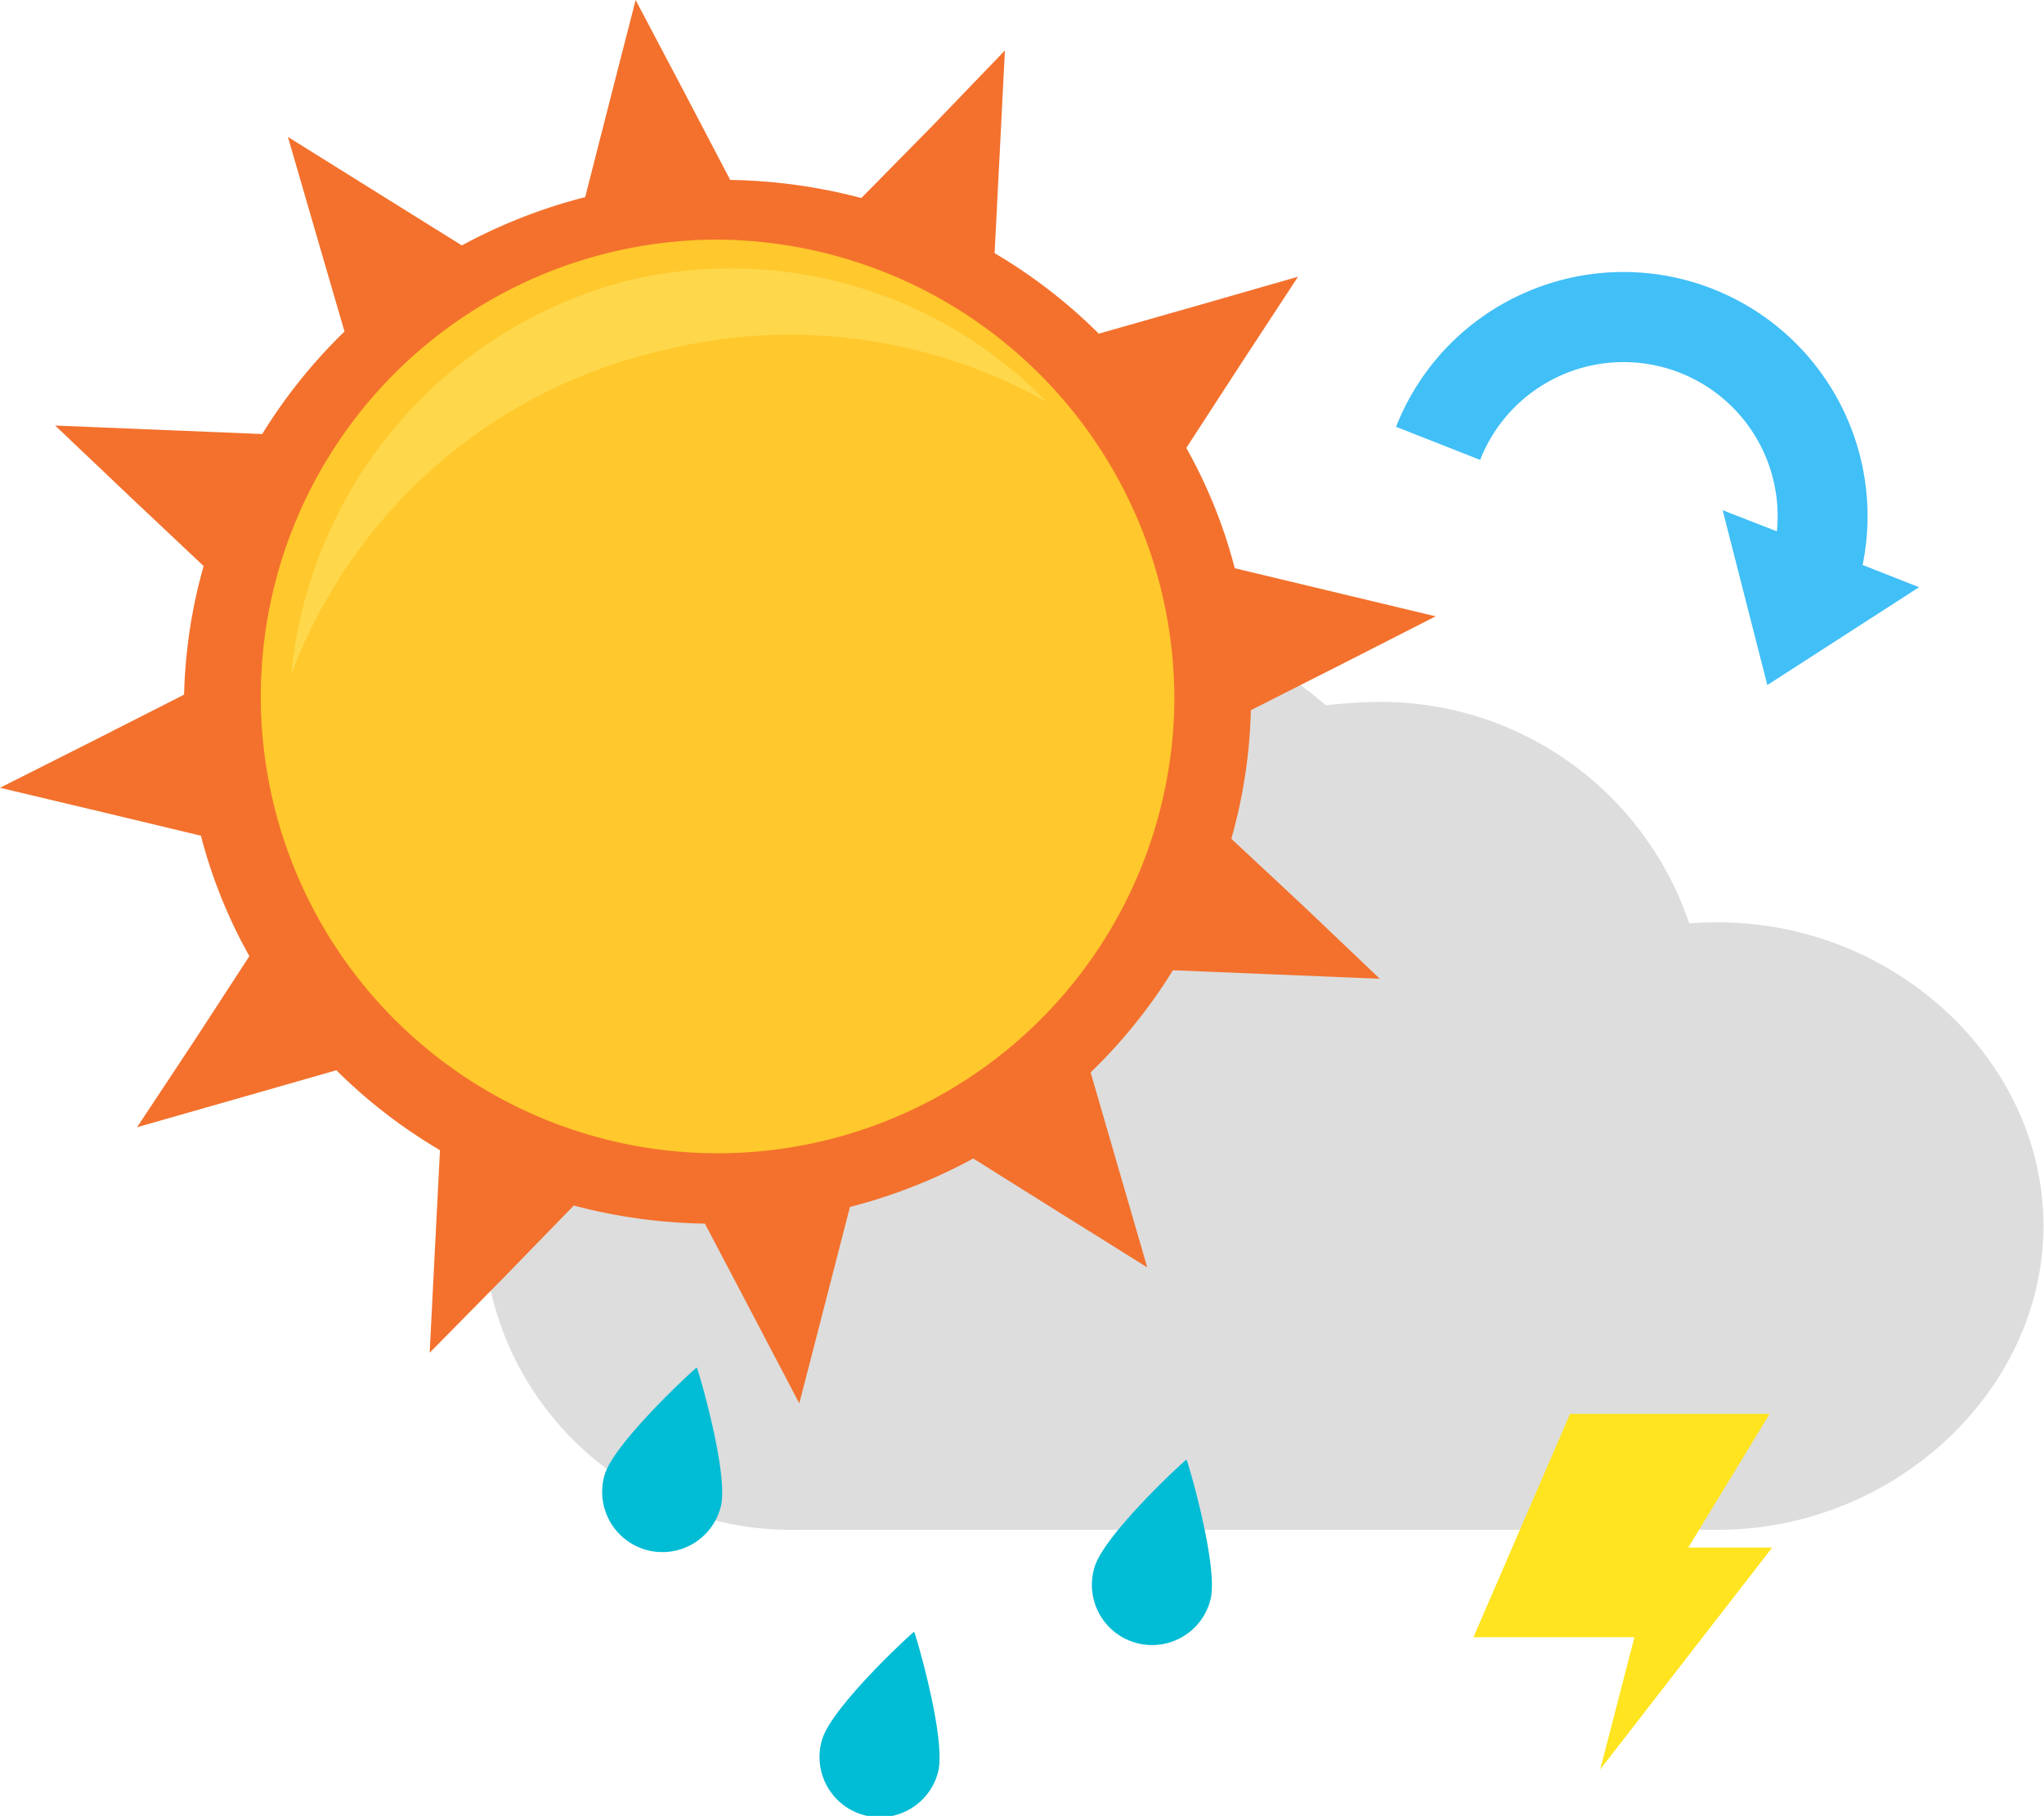 <svg height="100.41" viewBox="0 0 113.03 100.41" width="113.03" xmlns="http://www.w3.org/2000/svg"><path d="m95 51q-.8 0-1.59.06a18 18 0 0 0 -17-12.25 28.61 28.61 0 0 0 -3.1.19 22.26 22.26 0 0 0 -14.67-5.5c-11.82 0-21.44 8.43-23.5 20.29-5.1 3.26-8.43 8.69-8.43 14a17 17 0 0 0 17.16 16.8h51.13c9.75 0 18-7.7 18-16.81s-8.21-16.78-18-16.78z" fill="#ddd"/><path d="m68.09 46.38a28.43 28.43 0 0 0 1.08-7.11l5-2.53 5.22-2.66-5.68-1.36-5.43-1.3a27.65 27.65 0 0 0 -2.68-6.65l3-4.62 3.18-4.85-5.64 1.62-5.38 1.53a29 29 0 0 0 -5.76-4.45l.28-5.48.29-5.73-4.05 4.21-3.89 3.95a30 30 0 0 0 -7.25-1l-2.55-4.87-2.68-5.08-1.43 5.57-1.36 5.33a29.77 29.77 0 0 0 -6.82 2.67l-4.7-2.93-4.92-3.07 1.6 5.51 1.53 5.25a29.37 29.37 0 0 0 -4.55 5.67l-5.59-.23-5.86-.24 4.21 4 4 3.77a28.57 28.57 0 0 0 -1.08 7.11l-5 2.54-5.18 2.61 5.68 1.35 5.43 1.3a27.89 27.89 0 0 0 2.68 6.66l-3 4.61-3.21 4.85 5.64-1.61 5.38-1.54a29 29 0 0 0 5.73 4.42l-.28 5.47-.29 5.73 4.08-4.14 3.89-4a30 30 0 0 0 7.25 1l2.55 4.85 2.67 5.09 1.44-5.58 1.36-5.28a29.79 29.79 0 0 0 6.82-2.68l4.69 2.94 4.93 3.08-1.6-5.51-1.53-5.27a29.06 29.06 0 0 0 4.55-5.65l5.59.23 5.85.24-4.2-4z" fill="#f3712d"/><path d="m64.94 38.82a25.26 25.26 0 1 1 -25.26-25.57 25.42 25.42 0 0 1 25.26 25.57z" fill="#ffc82c"/><path d="m36.4 19.44a28.72 28.72 0 0 0 -20.3 17.89 25 25 0 0 1 18.51-21.79 24.37 24.37 0 0 1 23.28 6.69 29 29 0 0 0 -21.49-2.79z" fill="#ffd74b" fill-rule="evenodd"/><path d="m86.82 78.18h11.04l-4.5 7.39h4.64l-9.51 12.27 1.89-7.31h-8.9z" fill="#ffe41f"/><path d="m84.39 16.16a13.5 13.5 0 0 1 18.61 15.08l3.12 1.23-8.39 5.41-2.47-9.67 3 1.17a8.52 8.52 0 0 0 -16.41-3.95l-4.65-1.83a13.46 13.46 0 0 1 7.19-7.44z" fill="#41bff7"/><g fill="#00bcd4"><path d="m38.53 75.62c-.06 0-4.61 4.18-5.1 5.95a3.33 3.33 0 1 0 6.42 1.77c.49-1.77-1.27-7.71-1.32-7.72z"/><path d="m50.55 90.23c-.06 0-4.61 4.18-5.1 6a3.33 3.33 0 1 0 6.42 1.77c.49-1.82-1.27-7.75-1.32-7.77z"/><path d="m65.61 80.71c-.06 0-4.61 4.18-5.1 6a3.33 3.33 0 1 0 6.42 1.77c.49-1.82-1.27-7.76-1.32-7.77z"/></g></svg>